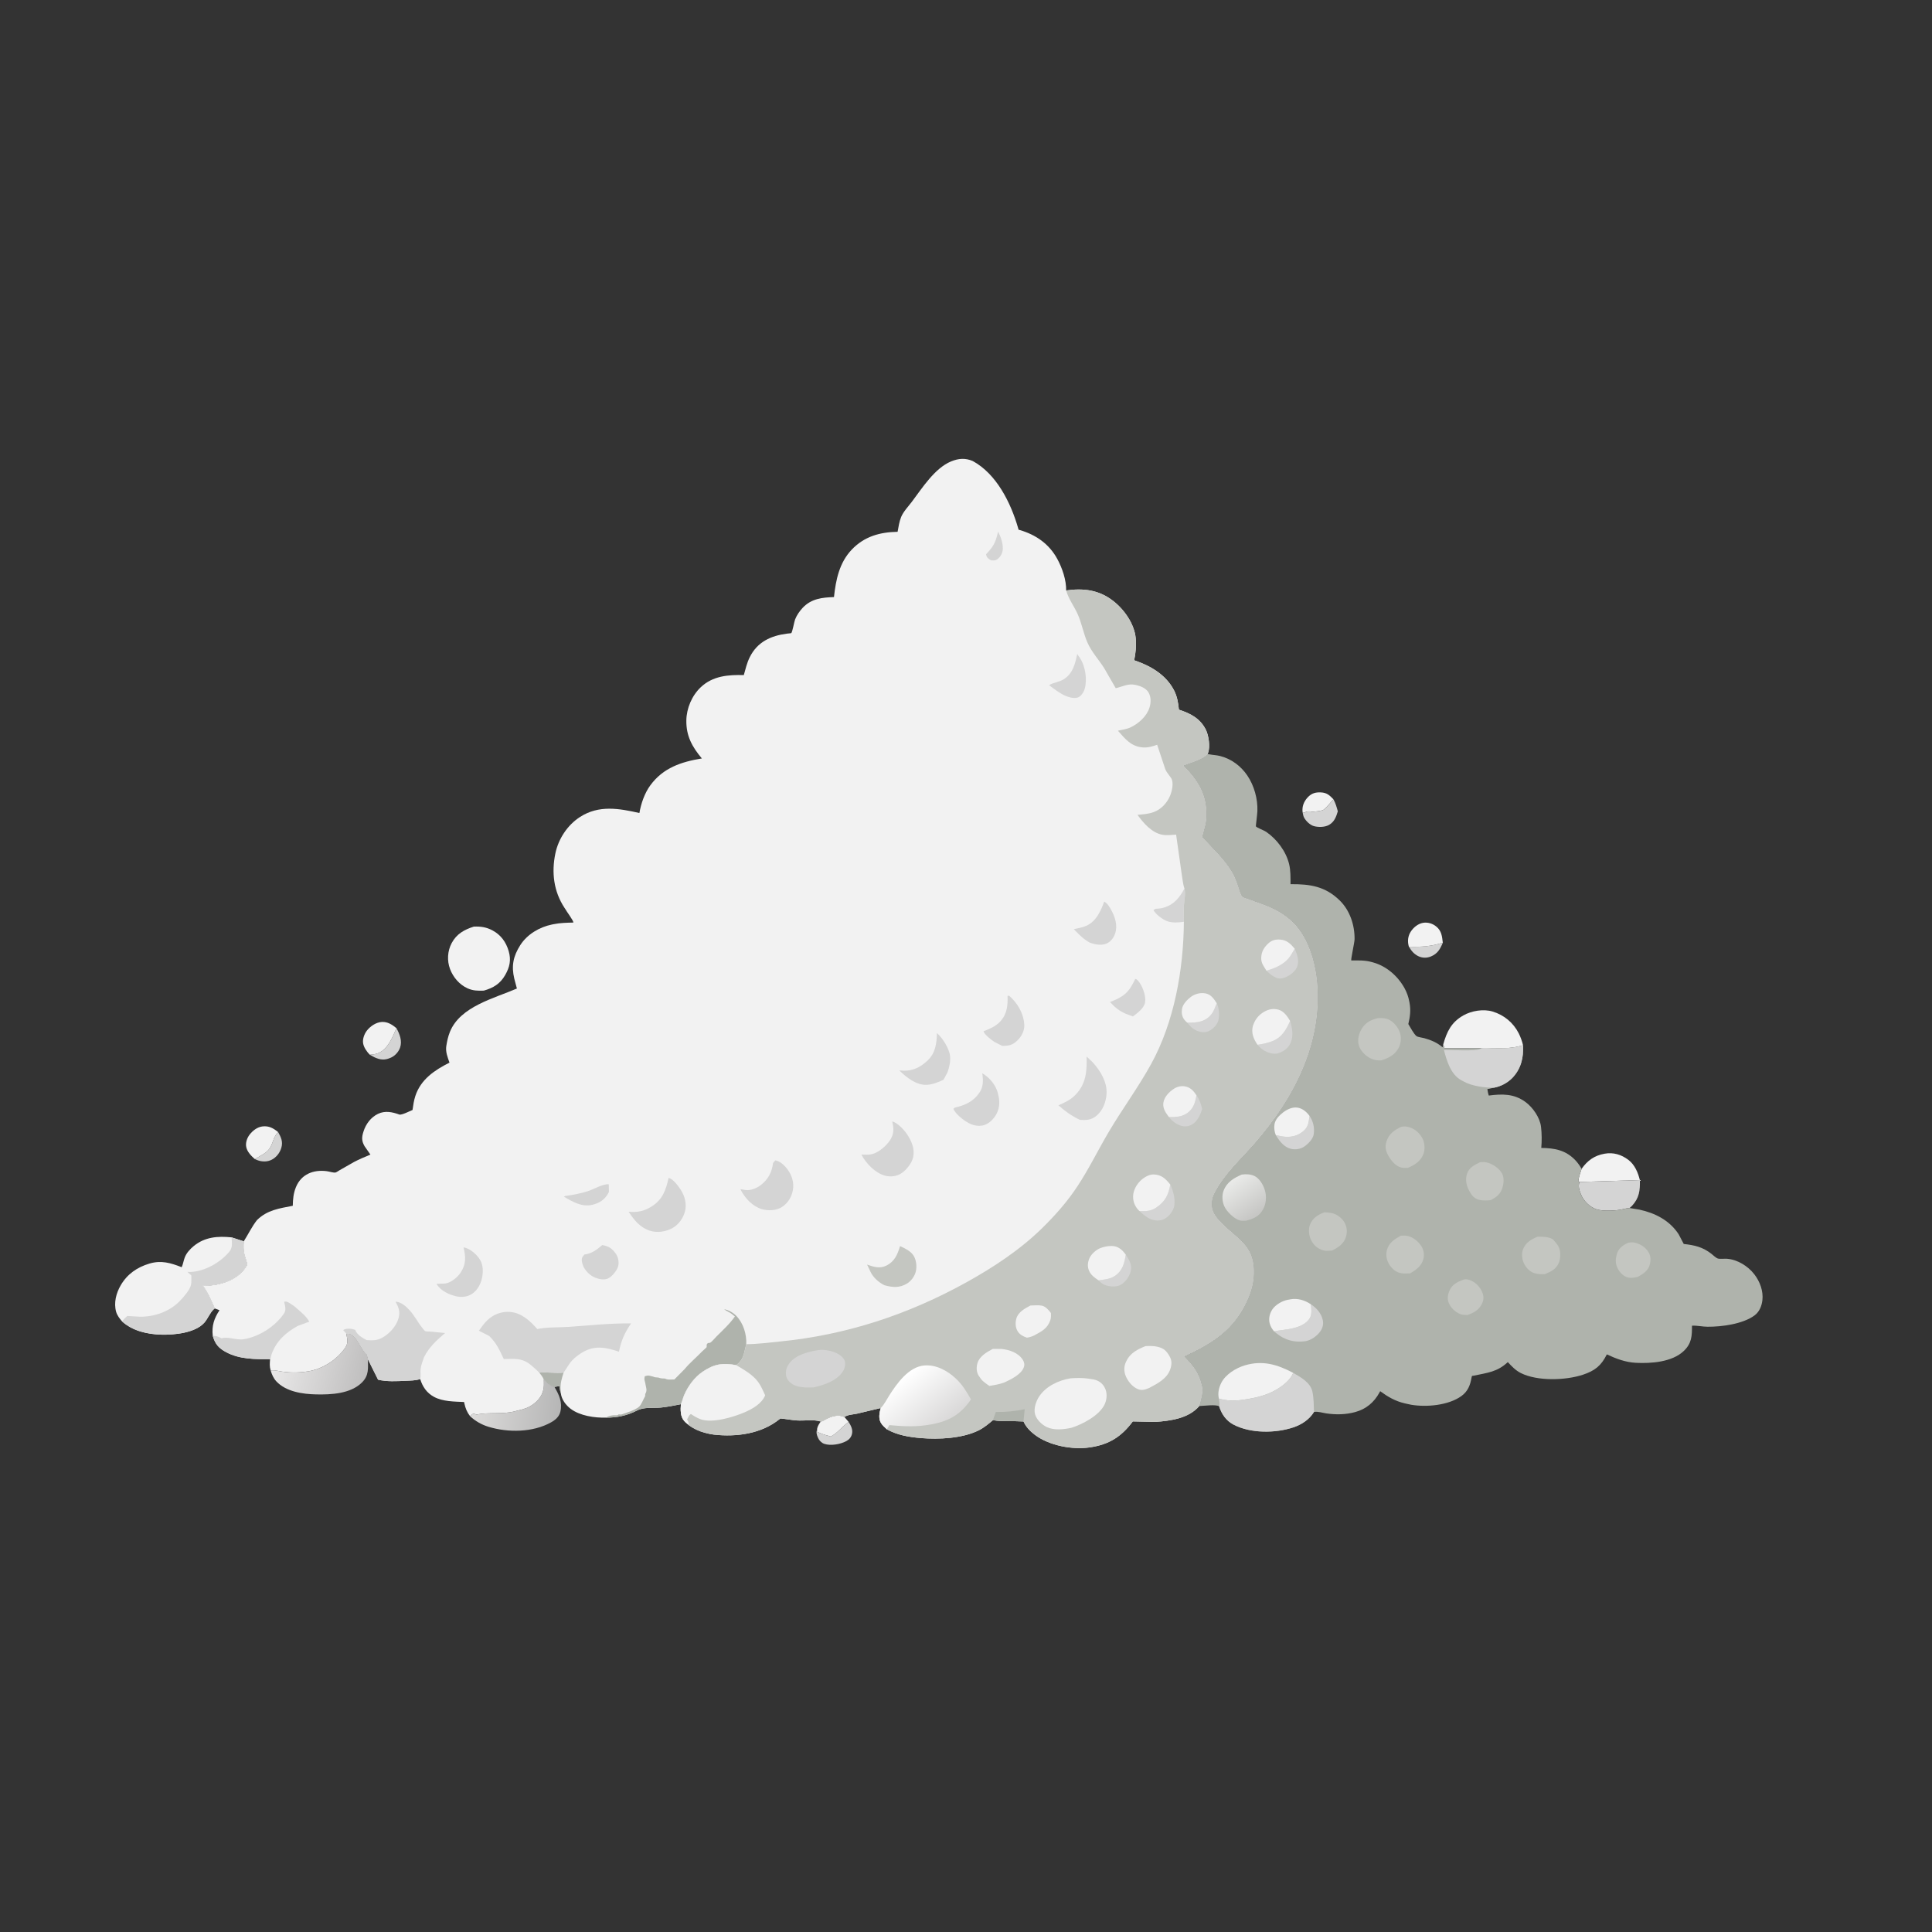 <?xml version="1.0" encoding="utf-8" ?>
<svg xmlns="http://www.w3.org/2000/svg" xmlns:xlink="http://www.w3.org/1999/xlink" width="371" height="371">
	<rect width="100%" height="100%" fill="#333333" stroke="none"/>
	<path fill="#D4D4D4" transform="scale(0.362 0.362)" d="M747.381 502.181C753.882 502.404 759.15 502.02 765.357 500.083C763.957 503.462 762.61 505.885 759.075 507.365C756.862 508.292 754.452 508.252 752.295 507.183C750.015 506.053 748.638 504.327 747.381 502.181Z"/>
	<path fill="#D4D4D4" transform="scale(0.362 0.362)" d="M147.514 600.501C149.105 603.251 150.175 605.615 149.25 608.831C148.483 611.498 146.634 613.91 144.156 615.183C141.848 616.369 139.205 616.359 136.778 615.52L135.141 614.838C137.745 613.33 141.478 611.652 143.115 609.066C144.974 606.131 144.942 603.199 147.514 600.501Z"/>
	<path fill="#D4D4D4" transform="scale(0.362 0.362)" d="M210.33 545.417C211.99 548.555 213.485 552.139 212.223 555.739C211.453 557.938 209.616 560.006 207.5 560.983C204.153 562.528 201.889 562.333 198.535 560.813L196.136 559.486C197.614 559.36 199.184 559.253 200.566 558.678C205.901 556.456 208.115 550.3 210.33 545.417Z"/>
	<path fill="#D4D4D4" transform="scale(0.362 0.362)" d="M450.164 754.275C451.378 756.195 452.514 758.346 451.944 760.694C451.517 762.449 450.468 763.636 448.91 764.482C445.855 766.14 440.623 767.075 437.25 765.909C435.797 765.408 434.558 764.15 433.95 762.75C433.121 760.844 432.924 759.977 433.44 757.993L433.749 759.664L434.883 760.129C436.782 760.947 438.716 761.462 440.704 762.019C444.444 760.082 446.327 757.086 449.621 754.665L450.164 754.275Z"/>
	<path fill="#F2F2F2" transform="scale(0.362 0.362)" d="M435.37 754.084C435.747 753.997 436.094 753.935 436.448 753.75C437.893 752.995 439.09 752.24 440.667 751.692C443.038 750.867 445.633 750.582 447.951 751.671L450.164 754.275L449.621 754.665C446.327 757.086 444.444 760.082 440.704 762.019C438.716 761.462 436.782 760.947 434.883 760.129L433.749 759.664L433.44 757.993C433.707 756.417 434.496 755.374 435.37 754.084Z"/>
	<path fill="#F2F2F2" transform="scale(0.362 0.362)" d="M691.03 431.055C690.933 430.357 690.904 430.303 690.91 429.503C690.931 426.856 692.166 424.468 694.018 422.644C695.951 420.74 697.953 420.228 700.609 420.336C703.786 420.465 705.214 421.786 707.348 424.004C705.824 425.616 703.865 428.292 702.112 429.544C701.198 430.197 697.421 430.566 696.25 430.564C695.44 430.563 695.707 430.52 694.997 430.43C693.62 430.257 692.803 430.656 691.572 431.195L691.03 431.055Z"/>
	<path fill="#D4D4D4" transform="scale(0.362 0.362)" d="M707.348 424.004C708.478 426.082 709.063 428.114 709.667 430.377C708.794 433.298 707.842 435.939 705.069 437.55C702.854 438.838 699.456 438.891 697.004 438.235C694.986 437.695 692.796 435.573 691.808 433.765C691.348 432.923 691.205 431.986 691.03 431.055L691.572 431.195C692.803 430.656 693.62 430.257 694.997 430.43C695.707 430.52 695.44 430.563 696.25 430.564C697.421 430.566 701.198 430.197 702.112 429.544C703.865 428.292 705.824 425.616 707.348 424.004Z"/>
	<path fill="#F2F2F2" transform="scale(0.362 0.362)" d="M747.381 502.181L747.236 501.736C746.576 499.15 746.891 496.504 748.333 494.245C749.764 492.002 752.199 489.989 754.875 489.535C757.426 489.102 760.007 489.909 761.974 491.56C764.747 493.888 764.971 496.742 765.357 500.083C759.15 502.02 753.882 502.404 747.381 502.181Z"/>
	<path fill="#F2F2F2" transform="scale(0.362 0.362)" d="M135.141 614.838C133.254 613.148 131.162 611.055 130.623 608.477C130.157 606.25 131.022 603.707 132.374 601.937C134.027 599.773 136.497 597.84 139.271 597.526C142.676 597.141 144.933 598.459 147.514 600.501C144.942 603.199 144.974 606.131 143.115 609.066C141.478 611.652 137.745 613.33 135.141 614.838Z"/>
	<path fill="#F2F2F2" transform="scale(0.362 0.362)" d="M196.136 559.486C194.608 557.899 193.029 555.706 192.633 553.496C192.233 551.259 193.226 548.514 194.584 546.75C196.388 544.408 199.467 542.297 202.5 542.119C205.618 541.935 208.033 543.536 210.33 545.417C208.115 550.3 205.901 556.456 200.566 558.678C199.184 559.253 197.614 559.36 196.136 559.486Z"/>
	<path fill="#F2F2F2" transform="scale(0.362 0.362)" d="M838.993 620.012C842.14 615.585 845.771 612.952 851.25 611.988C855.854 611.178 860.066 612.464 863.761 615.241C867.187 617.816 868.893 621.959 869.893 625.988L837.899 626.998L837.254 626.627C837.44 624.341 838.289 622.182 838.993 620.012Z"/>
	<path fill="#D4D4D4" transform="scale(0.362 0.362)" d="M869.893 625.988C870.048 631.48 869.615 635.471 865.693 639.695L864.444 640.814C863.161 640.891 861.993 641.161 860.75 641.467C857.374 642.298 850.039 642.61 846.75 641.46C843.207 640.222 840.005 637.019 838.622 633.55C837.761 631.392 837.008 629.129 837.899 626.998L869.893 625.988Z"/>
	<defs>
		<linearGradient id="gradient_0" gradientUnits="userSpaceOnUse" x1="296.098" y1="747.738" x2="252.707" y2="742.141">
			<stop offset="0" stop-color="#B7B7B7"/>
			<stop offset="1" stop-color="#DBDAD9"/>
		</linearGradient>
	</defs>
	<path fill="url(#gradient_0)" transform="scale(0.362 0.362)" d="M288.468 731.817C289.94 733.066 292.212 735.421 294.103 735.703C296.583 739.829 298.444 743.945 297.25 748.894C296.614 751.528 294.612 753.226 292.343 754.499C282.699 759.91 269.523 760.046 259.084 756.849C255.442 755.733 252.196 753.873 249.394 751.292L250.465 750.251C251.43 749.608 251.784 750.07 252.75 750.413C259.442 748.945 266.531 750.444 273.356 748.579L277.297 747.58L278 747.33L279.5 746.82C283.098 745.299 286.637 742.215 287.887 738.423L288.073 737.75C288.677 735.762 288.519 733.874 288.468 731.817Z"/>
	<path fill="#F2F2F2" transform="scale(0.362 0.362)" d="M765.568 554.055C767.505 547.282 769.838 542.295 776.25 538.645C780.619 536.157 786.91 535.127 791.755 536.581C797.84 538.406 802.794 542.503 805.661 548.198C806.641 550.145 807.421 552.368 807.935 554.482L805.492 555.105C800.63 556.304 796.002 555.998 791.047 555.987C789.482 555.983 787.088 555.67 785.647 556.081L766.25 556.028L765.568 554.055Z"/>
	<defs>
		<linearGradient id="gradient_1" gradientUnits="userSpaceOnUse" x1="193.83" y1="728.19" x2="147.159" y2="716.699">
			<stop offset="0" stop-color="#C0BFBF"/>
			<stop offset="1" stop-color="#E9E8E8"/>
		</linearGradient>
	</defs>
	<path fill="url(#gradient_1)" transform="scale(0.362 0.362)" d="M183.678 707.453C185.994 707.466 186.501 707.789 188.25 709.492C189.874 711.072 192.982 717.721 194.499 718.353C194.667 718.93 195.33 720.524 195.144 721.018C195.251 725.818 195.765 729.616 192.011 733.357C185.995 739.352 175.745 739.852 167.75 739.684C160.558 739.534 151.715 738.271 146.579 732.75C145.079 731.138 144.176 729.058 143.569 726.965C145.019 726.831 146.245 726.964 147.662 727.25C152.742 728.276 158.123 728.276 163.25 727.489C171.002 726.299 178.837 721.345 183.231 714.772C184.857 712.339 184.199 710.116 183.678 707.453Z"/>
	<path fill="#F2F2F2" transform="scale(0.362 0.362)" d="M251.316 491.538C254.931 491.384 257.89 491.787 261.147 493.493C265.634 495.844 268.434 499.703 269.837 504.524C271.226 509.295 270.395 513.012 267.945 517.284C265.286 521.919 261.67 524.059 256.633 525.5C253.503 525.604 250.932 525.586 248 524.266C243.723 522.341 240.372 518.4 238.733 514.04C237.066 509.607 237.358 504.453 239.612 500.25C242.226 495.376 246.258 493.168 251.316 491.538Z"/>
	<path fill="#F2F2F2" transform="scale(0.362 0.362)" d="M64.74 700.953C63.477 699.5 62.135 697.761 61.608 695.89C60.266 691.123 61.607 685.947 64.066 681.75C67.548 675.806 72.758 672.236 79.25 670.293C85.501 668.422 90.525 669.918 96.376 672.212C97.14 670.554 97.364 668.705 98.022 667C98.932 664.641 100.813 662.597 102.75 661.002C108.63 656.161 115.553 655.617 122.831 656.377L129.301 658.487C129.093 660.924 129.057 663.132 129.646 665.529C130.084 667.312 130.988 669.155 131.073 670.983C128.758 675.519 123.967 678.718 119.191 680.291C115.276 681.581 111.716 682.088 107.619 682.076C110.225 685.599 112.125 690.063 113.907 694.075L113.419 694.485C111.425 696.238 110.235 699.545 108.395 701.629C103.563 707.103 92.468 708.169 85.641 707.989C78.213 707.795 70.356 706.048 64.74 700.953Z"/>
	<path fill="#D4D4D4" transform="scale(0.362 0.362)" d="M122.831 656.377L129.301 658.487C129.093 660.924 129.057 663.132 129.646 665.529C130.084 667.312 130.988 669.155 131.073 670.983C128.758 675.519 123.967 678.718 119.191 680.291C115.276 681.581 111.716 682.088 107.619 682.076C110.225 685.599 112.125 690.063 113.907 694.075L113.419 694.485C111.425 696.238 110.235 699.545 108.395 701.629C103.563 707.103 92.468 708.169 85.641 707.989C78.213 707.795 70.356 706.048 64.74 700.953C65.607 699.869 66.463 698.998 67.5 698.075L74.144 698.473C81.726 698.586 89.799 695.82 95.249 690.285C97.168 688.335 100.579 684.429 101.263 681.822C101.676 680.249 101.485 678.159 101.483 676.531C100.725 675.933 100.049 675.355 99.396 674.644C100.022 674.729 100.619 674.764 101.251 674.729C108.72 674.323 116.37 669.968 121.279 664.436C123.566 661.858 123.04 659.637 122.831 656.377Z"/>
	<path fill="#AFB3AC" transform="scale(0.362 0.362)" d="M640.568 399.945L641.446 400.13C643.34 400.521 645.253 400.549 647.141 401.015C653.106 402.487 658.251 406.324 661.668 411.387C665.304 416.773 667.254 423.825 667.001 430.306C666.928 432.172 666.111 438.259 666.199 438.359C666.938 439.206 670.488 440.448 671.636 441.238C677.345 445.17 682.176 451.566 683.824 458.333C684.668 461.798 684.576 465.489 684.575 469.03C694.897 468.927 703.075 470.144 710.769 477.75C716.112 483.031 718.647 490.802 718.555 498.217C718.532 500.028 716.501 508.902 716.817 509.498C720.504 509.47 724.005 509.304 727.579 510.316L728.363 510.526C735.47 512.497 741.463 517.728 745.01 524.123C746.281 526.414 747.089 528.689 747.573 531.25L747.719 531.984C748.447 535.856 747.995 539.429 747.075 543.212C748.137 544.917 749.946 548.515 751.446 549.651C752.068 550.122 754.645 550.468 755.505 550.706C759.092 551.699 762.414 553.094 765.25 555.548C765.3 555.34 765.616 554.239 765.568 554.055L766.25 556.028L785.647 556.081C787.088 555.67 789.482 555.983 791.047 555.987C796.002 555.998 800.63 556.304 805.492 555.105L807.935 554.482C808.274 560.947 806.903 566.937 802.274 571.774C799.799 574.361 796.106 576.355 792.567 576.971L788.997 577.75C789.191 578.91 789.364 580.035 789.75 581.151C796.811 580.238 803.087 580.089 809.192 584.552C813.099 587.409 816.897 592.838 817.464 597.75C817.883 601.375 817.918 605.302 817.595 608.941C824.709 609.017 830.621 610.099 835.752 615.554C837.032 616.914 838.041 618.414 838.993 620.012C838.289 622.182 837.44 624.341 837.254 626.627L837.899 626.998C837.008 629.129 837.761 631.392 838.622 633.55C840.005 637.019 843.207 640.222 846.75 641.46C850.039 642.61 857.374 642.298 860.75 641.467C861.993 641.161 863.161 640.891 864.444 640.814L869.623 641.659C878.021 643.475 885.625 647.348 890.448 654.697L893.175 659.886C898.947 660.521 903.215 661.485 907.91 665.154C908.785 665.837 910.167 667.23 911.166 667.578C912.242 667.954 914.778 667.639 916.027 667.726C921.582 668.111 927.208 671.573 930.599 675.96C933.581 679.818 935.459 684.833 934.888 689.75C934.529 692.839 933.267 695.903 930.71 697.795C924.545 702.356 913.269 703.853 905.721 703.792C902.997 703.77 900.24 703.068 897.539 703.245C897.565 708.674 897.41 712.603 893.22 716.62C887.015 722.569 875.803 723.352 867.722 722.923C862.271 722.634 857.263 720.754 852.38 718.454C849.392 724.481 845.999 727.164 839.621 729.269C830.539 732.266 815.519 732.793 806.691 728.333C803.975 726.96 801.877 724.755 799.847 722.54C794.326 727.765 789.101 728.183 781.931 729.723C780.915 729.942 780.812 729.561 780.623 730.685C779.946 734.706 778.68 738.045 775.27 740.528C768.388 745.538 756.675 746.55 748.568 745.171L746 744.618L745.158 744.428C740.132 743.263 736.24 740.979 732.135 737.982L731.735 738.721C728.902 743.904 724.695 747.474 718.892 749.053C713.822 750.433 708.658 750.52 703.488 749.75C701.503 749.454 699.003 748.614 697.031 749C694.581 753.021 690.488 755.698 686.085 757.175C676.603 760.355 663.356 760.461 654.303 755.695C650.395 753.638 647.99 750.103 646.711 745.979C644.88 744.91 638.57 745.784 636.177 745.855C636.991 742.851 638.418 738.532 637.686 735.471L637.495 734.75C635.887 727.973 632.953 724.485 628.162 719.532C642.881 712.724 654.332 705.647 661.399 690.403C663.992 684.809 665.362 679.64 665.152 673.438C664.725 660.798 656.813 657.297 648.746 649.451C646.581 647.346 644.157 644.744 643.25 641.792C642.427 639.112 642.802 635.789 644.057 633.313L644.487 632.5C649.651 622.61 658.236 614.909 665.51 606.59C686.114 583.029 701.288 554.21 698.794 522.109C697.871 510.242 693.74 495.848 684.381 487.923L683.669 487.329C679.821 484.077 675.609 481.974 670.949 480.121L661.872 476.828C661.214 476.574 659.546 476.134 659.075 475.687C658.136 474.795 657.391 471.969 656.994 470.77C656.059 467.948 655.111 465.177 653.57 462.609C649.311 455.511 643.262 450.048 637.728 444.01L639.178 438.572C639.766 436.453 639.972 434.562 640.001 432.371C640.151 421.004 635.363 413.894 627.803 406.08C631.173 404.816 638.555 402.755 640.568 399.945Z"/>
	<path fill="#D4D4D4" transform="scale(0.362 0.362)" d="M694.67 591.962C696.66 594.826 697.417 598.299 696.874 601.75C696.476 604.279 693.904 606.792 691.871 608.211C689.905 609.584 687.065 609.975 684.75 609.407C681.287 608.556 678.962 605.618 677.181 602.783L676.789 602.173L680.387 602.867C684.253 603.407 687.821 602.847 690.962 600.398C694.06 597.981 694.16 595.601 694.67 591.962Z"/>
	<path fill="#D4D4D4" transform="scale(0.362 0.362)" d="M695.379 691.883C698.39 693.845 700.87 696.614 701.689 700.217C702.163 702.306 701.654 704.45 700.42 706.194C698.656 708.688 695.458 711.024 692.373 711.469C686.668 712.292 681.531 710.872 677.08 707.25L675.837 706.223C681.766 705.074 689.952 705.2 694.162 700.164C696.199 697.729 695.627 694.782 695.379 691.883Z"/>
	<path fill="#F2F2F2" transform="scale(0.362 0.362)" d="M676.789 602.173C676.064 600.419 675.783 598.463 676.05 596.57C676.434 593.852 678.543 591.743 680.619 590.129C682.789 588.443 685.703 587.075 688.5 587.597C691.088 588.079 693.18 589.906 694.67 591.962C694.16 595.601 694.06 597.981 690.962 600.398C687.821 602.847 684.253 603.407 680.387 602.867L676.789 602.173Z"/>
	<path fill="#C4C6C1" transform="scale(0.362 0.362)" d="M863.715 659.25C864.874 659.018 865.927 658.91 867.099 659.173C870.222 659.872 872.955 661.638 874.581 664.42C875.746 666.414 875.716 668.676 875.138 670.859C874.275 674.117 871.556 675.787 868.782 677.344C867.231 677.668 865.647 678.029 864.061 677.769C861.984 677.429 860.164 675.919 858.954 674.25C857.467 672.2 856.794 669.592 857.275 667.091L857.401 666.5C857.56 665.732 857.707 664.974 858.023 664.25C859.062 661.876 861.391 660.184 863.715 659.25Z"/>
	<path fill="#C4C6C1" transform="scale(0.362 0.362)" d="M776.446 678.75C777.806 678.419 779.061 678.751 780.323 679.296C783.133 680.51 785.384 683.038 786.436 685.895C787.144 687.819 787.069 689.603 786.192 691.463C784.563 694.919 781.841 696.354 778.42 697.589C777.165 697.53 775.774 697.523 774.592 697.06C771.88 695.998 769.501 693.688 768.454 690.971C767.635 688.843 768.016 686.648 768.908 684.612C770.397 681.214 773.185 679.994 776.446 678.75Z"/>
	<path fill="#F2F2F2" transform="scale(0.362 0.362)" d="M675.837 706.223C674.702 704.868 673.9 703.544 673.476 701.805C672.862 699.284 673.609 696.433 675.099 694.378C676.829 691.994 680.257 690.024 683.135 689.5L683.75 689.397L684.384 689.268C688.339 688.519 692.115 689.695 695.379 691.883C695.627 694.782 696.199 697.729 694.162 700.164C689.952 705.2 681.766 705.074 675.837 706.223Z"/>
	<path fill="#C4C6C1" transform="scale(0.362 0.362)" d="M743.108 655.482C744.17 655.442 745.277 655.386 746.33 655.551C749.296 656.015 752.23 658.427 753.855 660.856C755.208 662.878 755.667 665.418 755.09 667.776C754.177 671.499 751.154 673.685 748.025 675.477C746.569 675.517 744.996 675.629 743.551 675.43C740.713 675.038 738.645 673.307 737.097 670.977C735.618 668.751 735.026 665.904 735.671 663.281C736.655 659.279 739.745 657.348 743.108 655.482Z"/>
	<path fill="#C4C6C1" transform="scale(0.362 0.362)" d="M785.207 616.488C786.245 616.431 787.326 616.374 788.352 616.572C791.449 617.168 795.095 619.592 796.683 622.319C797.997 624.575 797.71 627.791 796.947 630.182C795.87 633.554 793.732 635.158 790.634 636.664C788.648 636.847 786.714 636.927 784.75 636.488C782.281 635.937 780.873 634.358 779.664 632.23C777.952 629.216 777.093 626.017 778.233 622.58C779.322 619.297 782.316 617.873 785.207 616.488Z"/>
	<path fill="#C4C6C1" transform="scale(0.362 0.362)" d="M815.615 656.02C817.995 656.011 822.04 656.009 823.926 657.612L824.48 658.25C825.426 659.33 826.424 660.475 826.998 661.808C827.93 663.974 827.823 667.781 826.896 669.921C825.451 673.26 822.738 674.591 819.524 675.862C817.662 675.986 815.808 675.915 814 675.391C811.535 674.676 809.405 672.376 808.368 670.112C807.35 667.89 807.031 664.932 807.957 662.625C809.393 659.045 812.243 657.458 815.615 656.02Z"/>
	<path fill="#C4C6C1" transform="scale(0.362 0.362)" d="M702.546 643.073C703.877 643.084 705.243 643.27 706.547 643.532C709.087 644.044 711.751 646.035 713.08 648.259C714.551 650.719 714.806 653.553 713.935 656.263C712.773 659.877 709.831 661.799 706.593 663.375C705.216 663.46 703.523 663.71 702.182 663.334C698.892 662.413 696.898 660.676 695.388 657.604C694.316 655.423 693.974 651.911 694.912 649.625C696.382 646.047 699.081 644.411 702.546 643.073Z"/>
	<path fill="#C4C6C1" transform="scale(0.362 0.362)" d="M743.256 597.75C744.932 597.431 746.113 597.479 747.75 598.003C750.909 599.014 753.396 601.424 754.809 604.373C755.794 606.429 755.956 609.992 755.114 612.109C753.535 616.079 750.557 617.9 746.841 619.505C745.696 619.557 744.51 619.603 743.385 619.346C740.358 618.652 737.926 615.642 736.475 613.058C735.017 610.461 734.59 608.372 735.491 605.5C736.756 601.463 739.623 599.513 743.256 597.75Z"/>
	<path fill="#C4C6C1" transform="scale(0.362 0.362)" d="M730.882 540.079C733.159 539.985 735.198 540.011 737.25 541.134C739.722 542.486 742.001 545.514 742.737 548.227C743.478 550.958 743.093 553.942 741.653 556.37C739.636 559.768 736.29 561.44 732.626 562.49C730.802 562.571 729.038 562.348 727.356 561.585C724.595 560.331 721.733 557.586 720.841 554.627C719.934 551.62 720.821 548.174 722.459 545.565C724.561 542.219 727.221 541.028 730.882 540.079Z"/>
	<defs>
		<linearGradient id="gradient_2" gradientUnits="userSpaceOnUse" x1="666.477" y1="644.017" x2="653.848" y2="626.253">
			<stop offset="0" stop-color="#C7C7C5"/>
			<stop offset="1" stop-color="#E9EAE8"/>
		</linearGradient>
	</defs>
	<path fill="url(#gradient_2)" transform="scale(0.362 0.362)" d="M658.709 623.074C660.978 622.791 663.294 622.816 665.41 623.81C668.079 625.064 670.04 628.422 670.901 631.136C671.959 634.476 671.739 638.412 670.019 641.5C667.931 645.248 665.063 646.473 661.11 647.524L660.75 647.534C659.785 647.566 658.693 647.644 657.75 647.407C654.648 646.628 650.559 642.576 649.352 639.658C648.318 637.159 648.133 634.036 649.122 631.5C650.871 627.013 654.55 624.891 658.709 623.074Z"/>
	<path fill="#F2F2F2" transform="scale(0.362 0.362)" d="M646.6 741.931C645.849 739.208 646.584 736.083 647.823 733.608C650.121 729.018 655.656 725.672 660.374 724.268C669.816 721.459 677.611 723.831 686.001 728.259C684.029 733.184 677.958 737.105 673.175 739.102C668.43 741.083 663.367 742.026 658.295 742.675C654.206 743.199 650.578 743.011 646.6 741.931Z"/>
	<path fill="#D4D4D4" transform="scale(0.362 0.362)" d="M807.935 554.482C808.274 560.947 806.903 566.937 802.274 571.774C799.799 574.361 796.106 576.355 792.567 576.971C787.667 577.08 780.764 576.123 776.445 573.711L776 573.459L775.182 573.042C769.528 569.948 767.443 562.665 765.935 556.946C769.435 556.93 782.75 557.739 785.145 556.455L785.647 556.081C787.088 555.67 789.482 555.983 791.047 555.987C796.002 555.998 800.63 556.304 805.492 555.105L807.935 554.482Z"/>
	<path fill="#D4D4D4" transform="scale(0.362 0.362)" d="M686.001 728.259C689.854 730.467 695.02 733.313 696.133 737.995C696.943 741.403 696.897 745.481 697.031 749C694.581 753.021 690.488 755.698 686.085 757.175C676.603 760.355 663.356 760.461 654.303 755.695C650.395 753.638 647.99 750.103 646.711 745.979C647.148 744.94 646.704 743.078 646.6 741.931C650.578 743.011 654.206 743.199 658.295 742.675C663.367 742.026 668.43 741.083 673.175 739.102C677.958 737.105 684.029 733.184 686.001 728.259Z"/>
	<path fill="#F2F2F2" transform="scale(0.362 0.362)" d="M299.783 482.081L299.428 481.552C293.69 472.799 292.507 462.824 294.599 452.744C296.219 444.942 301.033 437.63 307.756 433.324C317.705 426.949 328.345 428.83 339.18 431.278C340.032 426.263 341.945 420.722 344.983 416.579C351.807 407.273 361.405 404.127 372.312 402.329C367.167 396.2 363.952 390.397 364.083 382.153C364.185 375.684 367.046 368.97 371.762 364.521C378.107 358.535 386.286 357.879 394.563 358.116C395.463 354.917 396.215 351.638 397.704 348.648C401.767 340.486 408.865 337.227 417.546 336.11C417.863 336.069 419.656 335.935 419.751 335.836C420.363 335.197 421.317 329.735 421.774 328.573C422.64 326.373 424.139 324.186 425.753 322.463C430.356 317.552 436.087 316.943 442.397 316.726C443.383 307.559 445.244 298.446 451.846 291.527C458.5 284.555 466.753 282.263 476.148 282.102C476.62 279.498 477.024 276.704 478.025 274.25C479.193 271.385 481.813 268.689 483.669 266.227C489.129 258.984 495.828 248.357 504.481 244.782C508.418 243.155 512.065 242.851 516.028 244.571C528.63 251.43 536.17 266.686 540.029 279.953L540.316 280.984L540.98 281.174C549.544 283.683 556.576 288.568 560.884 296.545C563.497 301.384 565.648 307.636 565.563 313.206C574.681 311.929 582.834 312.875 590.354 318.655C596.311 323.232 601.755 330.894 602.462 338.564C602.821 342.459 602.45 346.436 601.638 350.247C610.275 353.149 618.589 357.917 622.877 366.383C624.444 369.477 625.057 373.02 625.357 376.453C631.417 378.427 636.581 381.021 639.622 387.012C641.138 390 642.08 396.132 640.843 399.335L640.568 399.945C638.555 402.755 631.173 404.816 627.803 406.08C635.363 413.894 640.151 421.004 640.001 432.371C639.972 434.562 639.766 436.453 639.178 438.572L637.728 444.01C643.262 450.048 649.311 455.511 653.57 462.609C655.111 465.177 656.059 467.948 656.994 470.77C657.391 471.969 658.136 474.795 659.075 475.687C659.546 476.134 661.214 476.574 661.872 476.828L670.949 480.121C675.609 481.974 679.821 484.077 683.669 487.329L684.381 487.923C693.74 495.848 697.871 510.242 698.794 522.109C701.288 554.21 686.114 583.029 665.51 606.59C658.236 614.909 649.651 622.61 644.487 632.5L644.057 633.313C642.802 635.789 642.427 639.112 643.25 641.792C644.157 644.744 646.581 647.346 648.746 649.451C656.813 657.297 664.725 660.798 665.152 673.438C665.362 679.64 663.992 684.809 661.399 690.403C654.332 705.647 642.881 712.724 628.162 719.532C632.953 724.485 635.887 727.973 637.495 734.75L637.686 735.471C638.418 738.532 636.991 742.851 636.177 745.855C630.535 752.446 621.026 753.683 612.875 754.287L600.912 754.019C594.788 762.222 588.231 766.33 578.016 767.798C568.725 769.133 556.522 766.842 548.945 761.109C546.474 759.239 544.171 756.88 542.937 754.017C537.463 753.725 532.167 754.153 526.692 753.368C524.394 755.31 521.968 757.344 519.267 758.701C510.597 763.056 497.99 763.655 488.455 762.847C482.218 762.319 475.991 761.297 470.478 758.208C469.395 757.199 468.079 756.097 467.329 754.81C465.879 752.32 466.533 749.523 467.186 746.911L454.683 749.893C452.563 750.346 449.714 750.399 447.951 751.671C445.633 750.582 443.038 750.867 440.667 751.692C439.09 752.24 437.893 752.995 436.448 753.75C436.094 753.935 435.747 753.997 435.37 754.084C431.799 752.852 426.557 753.766 422.703 753.506C419.764 753.308 416.887 752.693 413.959 752.439L413.48 752.83C403.888 760.575 390.738 762.358 378.777 761.026C377.289 760.86 375.904 760.566 374.459 760.174L373.679 759.97C370.636 759.149 368.062 757.905 365.487 756.098L365.408 755.921C364.543 755.306 363.63 754.551 362.935 753.75C360.833 751.33 360.987 747.854 361.19 744.886C357.69 745.594 354.177 746.299 350.62 746.656C346.313 747.088 341.766 746.234 337.859 748.25C332.637 750.945 327.207 752.076 321.372 751.992C315.378 752.19 307.604 751.008 302.726 747.336C300.145 745.394 297.94 742.43 297.509 739.17C297.228 738.205 297.014 737.283 296.881 736.288L296.75 735.272L294.103 735.703C292.212 735.421 289.94 733.066 288.468 731.817C288.519 733.874 288.677 735.762 288.073 737.75L287.887 738.423C286.637 742.215 283.098 745.299 279.5 746.82L278 747.33L277.297 747.58L273.356 748.579C266.531 750.444 259.442 748.945 252.75 750.413C251.784 750.07 251.43 749.608 250.465 750.251L249.394 751.292C247.728 749.128 246.904 747.064 246.326 744.439L246.175 743.716C241.035 743.481 234.87 743.504 230.25 741C226.364 738.894 224.196 735.687 222.894 731.552C220.5 732.35 217.708 732.351 215.196 732.468C210.403 732.691 205.254 733.003 200.554 731.883L195.144 721.018C195.33 720.524 194.667 718.93 194.499 718.353C192.982 717.721 189.874 711.072 188.25 709.492C186.501 707.789 185.994 707.466 183.678 707.453C184.199 710.116 184.857 712.339 183.231 714.772C178.837 721.345 171.002 726.299 163.25 727.489C158.123 728.276 152.742 728.276 147.662 727.25C146.245 726.964 145.019 726.831 143.569 726.965C142.931 724.863 143.087 723.146 143.265 720.993C135.426 721.04 127.094 721.095 120.001 717.301C115.98 715.15 114.117 713.001 112.857 708.595C112.266 703.345 113.561 699.374 116.439 695.031L113.907 694.075C112.125 690.063 110.225 685.599 107.619 682.076C111.716 682.088 115.276 681.581 119.191 680.291C123.967 678.718 128.758 675.519 131.073 670.983C130.988 669.155 130.084 667.312 129.646 665.529C129.057 663.132 129.093 660.924 129.301 658.487C131.682 654.754 133.6 650.664 136.346 647.187C141.842 641.813 148.156 641.035 155.314 639.623C155.38 636.122 155.64 633.048 156.983 629.75C159.811 622.806 166.334 620.363 173.332 621.271C174.581 621.433 176.807 622.154 177.917 621.996C178.411 621.926 179.634 621.047 180.104 620.786L187.725 616.439C190.563 614.926 193.522 613.703 196.492 612.476L193.385 608.013C191.736 605.131 191.867 603.207 192.835 600.183C194.1 596.227 196.708 592.709 200.5 590.872C204.24 589.061 208.087 589.864 211.81 591.22C213.014 591.659 217.419 589.373 218.833 588.806C219.182 586.282 219.533 583.798 220.332 581.368C223.232 572.543 230.552 567.669 238.436 563.689C237.422 560.74 236.24 557.924 236.767 554.761C237.201 552.152 237.668 549.852 238.661 547.388C244.116 533.846 262.15 529.614 274.201 524.375L273.439 521.527L272.807 519.12C271.216 512.424 272.233 507.245 275.973 501.391C279.671 495.603 286.122 491.804 292.753 490.437L293.692 490.25C297.189 489.536 300.621 489.477 304.178 489.386C304.184 488.286 300.507 483.458 299.783 482.081Z"/>
	<path fill="#AFB3AC" transform="scale(0.362 0.362)" d="M286.072 728.117C290.391 727.738 294.687 728.557 298.987 728.115C297.985 731.152 297.181 733.827 297.4 737.042L297.509 739.17C297.228 738.205 297.014 737.283 296.881 736.288L296.75 735.272L294.103 735.703C292.212 735.421 289.94 733.066 288.468 731.817C287.868 730.376 287.032 729.323 286.072 728.117Z"/>
	<path fill="#D4D4D4" transform="scale(0.362 0.362)" d="M529.436 281.982C530.821 284.564 532.04 288.027 531.956 290.994C531.898 293.034 531.088 294.902 529.547 296.25C528.132 297.487 527.507 297.331 525.755 297.25L524.918 296.756C523.728 295.944 523.282 295.375 523.073 294L524.227 292.75C527.467 289.29 528.447 286.46 529.436 281.982Z"/>
	<path fill="#D4D4D4" transform="scale(0.362 0.362)" d="M628.321 471.316C628.98 474.274 628.222 477.363 628.023 480.353C627.834 483.189 627.978 486.132 628.011 488.977C625.293 489.364 621.964 489.643 619.322 488.716C616.822 487.838 613.132 485.125 611.868 482.767L613.02 482.082C614.459 481.998 615.887 481.919 617.275 481.497C622.893 479.788 625.637 476.24 628.321 471.316Z"/>
	<path fill="#D4D4D4" transform="scale(0.362 0.362)" d="M323.031 632.272L322.64 633C320.735 636.419 318.143 638.094 314.436 639.054C308.866 640.496 303.726 637.551 299.133 634.768C299.965 634.371 299.629 634.45 300.493 634.332C304.21 633.827 307.908 633.087 311.5 631.984C314.958 630.922 319.431 628.084 322.914 628.19L323.031 632.272Z"/>
	<path fill="#D4D4D4" transform="scale(0.362 0.362)" d="M602.238 519.25C602.929 519.422 603.314 519.793 603.778 520.326C606.069 522.957 608.015 528.35 607.42 531.75C606.87 534.894 603.352 537.36 600.978 539.18L597.355 537.843C593.659 536.28 591.524 534.422 588.821 531.539C596.152 528.764 598.868 526.434 602.238 519.25Z"/>
	<path fill="#D4D4D4" transform="scale(0.362 0.362)" d="M571.429 346.944L573.027 349.25C575.737 353.542 576.771 360.395 575.446 365.25C574.973 366.985 573.549 369.415 571.717 370C569.329 370.763 566.448 369.661 564.295 368.713C561.476 367.229 559.023 365.367 556.486 363.457C558.762 362.042 561.643 361.877 564 360.487C569.07 357.499 570.306 352.253 571.429 346.944Z"/>
	<path fill="#D4D4D4" transform="scale(0.362 0.362)" d="M319.488 660.471C322.937 661.055 324.707 662.261 326.75 665.153C327.964 666.871 328.473 669.713 327.899 671.75C327.277 673.962 324.699 677.147 322.625 678.14C320.545 679.135 317.767 678.571 315.709 677.756C313.054 676.705 310.223 673.963 309.237 671.25C308.761 669.938 308.235 668.026 309.004 666.75L309.999 665.479C313.986 664.995 316.524 662.946 319.488 660.471Z"/>
	<path fill="#D4D4D4" transform="scale(0.362 0.362)" d="M585.74 478.25L585.833 478.304C587.539 479.25 588.724 481.337 589.628 483.016C591.601 486.679 592.94 491.154 591.519 495.275C590.729 497.565 589.033 499.757 586.71 500.642C584.06 501.652 580.543 500.98 578.019 500.002C574.644 498.096 572.269 495.652 569.608 492.884C571.886 492.404 574.394 491.99 576.5 490.988C581.587 488.568 583.939 483.229 585.74 478.25Z"/>
	<path fill="#D4D4D4" transform="scale(0.362 0.362)" d="M534.486 528.25L535.338 528.23C539.833 532.151 543.08 537.667 543.352 543.75C543.494 546.926 541.802 549.905 539.558 552.058C537.004 554.506 534.966 554.81 531.579 554.789L527.458 552.673C525.964 551.728 522.104 548.709 521.721 547.062C525.032 545.707 528.235 544.495 530.69 541.761C534.299 537.742 534.611 533.344 534.486 528.25Z"/>
	<path fill="#D4D4D4" transform="scale(0.362 0.362)" d="M245.894 661.673C249.116 662.22 252.205 664.869 254.117 667.469C256.167 670.257 256.382 673.671 255.859 677C255.293 680.599 253.53 684.268 250.415 686.335C247.891 688.011 244.731 688.296 241.84 687.602C238.066 686.697 233.992 684.767 231.787 681.447L231.563 681.053L236.25 680.849C239.38 680.364 242.788 677.484 244.455 674.913C247.326 670.487 247.056 666.617 245.894 661.673Z"/>
	<path fill="#D4D4D4" transform="scale(0.362 0.362)" d="M497.009 548.036C499.981 550.486 503.64 556.409 503.982 560.245C504.254 563.304 503.607 565.862 502.667 568.745L500.515 572.765C497.839 574.05 494.74 575.28 491.75 575.459C486.128 575.796 480.761 571.49 477.025 567.806L479.293 567.965C484.427 568.108 488.391 566.015 492.031 562.578C496.245 558.601 496.885 553.522 497.009 548.036Z"/>
	<path fill="#C4C6C1" transform="scale(0.362 0.362)" d="M477.46 661.016C479.958 662.17 482.798 663.482 484.434 665.796C486.06 668.098 486.47 671.779 485.809 674.5C485.198 677.018 483.335 679.56 481.116 680.892C477.121 683.29 473.53 682.963 469.15 681.771C466.207 680.321 463.174 677.669 461.783 674.653L459.959 670.831C463.456 672.015 466.718 673.155 470.281 671.314C474.688 669.037 476.059 665.469 477.46 661.016Z"/>
	<path fill="#D4D4D4" transform="scale(0.362 0.362)" d="M521.059 569.327C524.827 571.485 528.199 575.515 529.31 579.766L529.588 581L529.726 581.571C530.533 585.151 530.03 588.78 528.035 591.874C526.487 594.274 523.908 596.611 521.001 597.079C516.869 597.744 513.437 595.854 510.298 593.382C508.634 592.071 506.57 590.168 505.755 588.203L506.459 587.564C511.928 586.284 516.077 584.506 519.469 579.75C521.731 576.579 521.609 572.971 521.059 569.327Z"/>
	<path fill="#D4D4D4" transform="scale(0.362 0.362)" d="M410.075 616.948L411.25 615.538C413.875 615.932 416.339 618.349 417.859 620.462C420.112 623.595 421.277 627.341 420.619 631.192C419.981 634.924 417.998 638.219 414.787 640.29C411.803 642.214 407.425 642.376 404.085 641.395C399.277 639.982 395.266 635.675 393.024 631.355L392.763 630.802L393.316 630.903L394.217 631.044L395.48 631.279C398.228 631.655 401.443 630.275 403.591 628.617C407.508 625.594 409.492 621.803 410.075 616.948Z"/>
	<path fill="#D4D4D4" transform="scale(0.362 0.362)" d="M473.295 594.912C475.954 595.409 479.6 599.37 481.1 601.604C483.541 605.24 485.31 609.28 484.422 613.75C483.763 617.068 480.567 621.013 477.622 622.72C475.243 624.099 472.066 624.369 469.44 623.64C464.091 622.154 459.491 617.185 456.925 612.481C458.72 612.51 460.82 612.676 462.568 612.245C466.092 611.375 470.31 607.743 472.227 604.683C474.332 601.322 474.168 598.661 473.295 594.912Z"/>
	<path fill="#D4D4D4" transform="scale(0.362 0.362)" d="M576.426 560.473L579.582 563.457C583.638 567.876 587.325 573.909 586.999 580.053C586.767 584.429 585.127 588.895 581.74 591.796C578.996 594.146 576.271 594.31 572.794 594.013C568.456 591.98 565.047 589.494 561.46 586.328C564.963 584.798 567.93 583.457 570.636 580.629C576.213 574.799 576.58 568.082 576.426 560.473Z"/>
	<path fill="#D4D4D4" transform="scale(0.362 0.362)" d="M354.661 624.849C357.039 625.317 359.835 629.174 361.109 631.127C363.236 634.387 364.327 638.562 363.412 642.417C362.548 646.052 359.95 649.709 356.645 651.494C353.171 653.37 348.736 654.093 344.93 652.899C339.429 651.171 336.508 647.288 333.436 642.787C338.045 643.226 341.589 642.52 345.561 640.06C351.511 636.375 353.229 631.278 354.661 624.849Z"/>
	<path fill="#D4D4D4" transform="scale(0.362 0.362)" d="M150.717 690.525C152.225 690.186 153.073 690.926 154.341 691.724C155.37 692.371 156.35 692.994 157.21 693.862C159.663 696.003 162.462 698.212 164.069 701.094L157.939 703.365C151.666 706.775 146.389 711.555 144.037 718.5L143.527 720.608L143.265 720.993C135.426 721.04 127.094 721.095 120.001 717.301C115.98 715.15 114.117 713.001 112.857 708.595C114.548 708.603 115.484 708.923 117.004 709.671L117.5 709.922C121.264 708.853 125.464 711.112 129.5 710.39C137.706 708.92 145.899 703.649 150.632 696.81C151.985 694.854 151.177 692.664 150.717 690.525Z"/>
	<path fill="#AFB3AC" transform="scale(0.362 0.362)" d="M321.372 751.992C323.311 750.925 324.609 750.693 326.827 750.733L327.5 750.755L328.25 750.255C328.89 750.351 329.359 750.463 329.986 750.229L332.75 749.255C333.981 748.872 335.093 748.467 336.251 747.887L337.002 747.503C338.984 746.532 339.637 745.769 340.644 743.751L341.755 741.5C342.343 740.504 342.251 740.607 342.255 739.5C342.943 738.464 343.099 737.235 342.755 736C342.508 735.112 342.471 734.356 342.255 733.5C341.866 731.96 341.656 731.699 342.038 730.038C342.788 729.815 343.714 729.562 344.5 729.755L346.5 730.255L347.337 730.578L349.25 730.755C350.644 731.242 351.192 731.252 352.75 731.255C354.004 732.083 356.202 731.753 357.736 731.755L363.144 726.285C366.026 722.795 369.405 720.084 372.475 716.852C372.782 716.529 374.598 714.984 374.75 714.755C375.114 714.205 374.43 713.172 375.502 712.503C375.862 712.278 376.389 712.477 376.75 712.255C377.794 711.612 379.096 709.928 380.001 709.027C383.248 705.793 387.274 702.097 389.845 698.321L389.298 697.894C388.386 697.132 387.694 696.559 386.626 696.015C385.747 695.569 384.945 695.107 384.125 694.554C386.318 694.758 389.048 696.429 390.584 698.023C394.329 701.914 396.093 707.725 395.873 713.036L395.723 713.583C394.542 718.168 394.598 721.102 390.566 724.169C383.492 722.871 378.924 723.454 372.742 727.651C368.382 730.611 365.061 735.178 362.955 739.978C362.253 741.577 361.953 743.343 361.19 744.886C357.69 745.594 354.177 746.299 350.62 746.656C346.313 747.088 341.766 746.234 337.859 748.25C332.637 750.945 327.207 752.076 321.372 751.992Z"/>
	<path fill="#D4D4D4" transform="scale(0.362 0.362)" d="M209.842 690.506C212.779 690.613 215.418 692.999 217.322 695.091C219.951 697.979 221.65 701.527 224.118 704.518C224.32 704.762 225.255 706.01 225.54 706.131C226.128 706.381 227.513 706.293 228.238 706.353L236.118 707.119C231.734 710.851 227.499 714.695 224.935 719.953C224.218 721.972 223.384 724.115 223.125 726.25C222.936 727.811 223.375 730.151 222.894 731.552C220.5 732.35 217.708 732.351 215.196 732.468C210.403 732.691 205.254 733.003 200.554 731.883L195.144 721.018C195.33 720.524 194.667 718.93 194.499 718.353C192.982 717.721 189.874 711.072 188.25 709.492C186.501 707.789 185.994 707.466 183.678 707.453L182.058 705.574L182.583 705.269C184.305 704.54 186.732 704.783 188.442 705.461C189.406 708.108 192.149 709.644 194.5 710.881C197.387 711.052 199.808 711.174 202.442 709.781C206.524 707.622 210.239 703.6 211.468 699.086C212.367 695.785 211.415 693.401 209.842 690.506Z"/>
	<path fill="#D4D4D4" transform="scale(0.362 0.362)" d="M259.468 708.664L254.034 705.908C255.425 703.978 256.864 701.88 258.605 700.25C261.892 697.172 266.026 695.619 270.5 695.933C276.58 696.361 281.211 700.664 285.001 705.01C290.222 703.93 296.023 704.233 301.379 703.875C312.495 703.133 323.623 701.874 334.779 702.028C331.296 707.058 329.565 711.061 328.323 717.047L327.709 716.838C321.7 714.834 316.078 713.718 310.214 716.701C307.323 718.172 303.813 720.802 302.03 723.505L298.987 728.115C294.687 728.557 290.391 727.738 286.072 728.117L286.014 728.124L284.3 726.45C282.628 724.979 280.882 723.256 278.871 722.271L278.25 721.986C274.929 720.436 270.825 720.88 267.229 720.932C264.877 715.931 263.468 712.582 259.468 708.664Z"/>
	<path fill="#C4C6C1" transform="scale(0.362 0.362)" d="M565.563 313.206C574.681 311.929 582.834 312.875 590.354 318.655C596.311 323.232 601.755 330.894 602.462 338.564C602.821 342.459 602.45 346.436 601.638 350.247C610.275 353.149 618.589 357.917 622.877 366.383C624.444 369.477 625.057 373.02 625.357 376.453C631.417 378.427 636.581 381.021 639.622 387.012C641.138 390 642.08 396.132 640.843 399.335L640.568 399.945C638.555 402.755 631.173 404.816 627.803 406.08C635.363 413.894 640.151 421.004 640.001 432.371C639.972 434.562 639.766 436.453 639.178 438.572L637.728 444.01C643.262 450.048 649.311 455.511 653.57 462.609C655.111 465.177 656.059 467.948 656.994 470.77C657.391 471.969 658.136 474.795 659.075 475.687C659.546 476.134 661.214 476.574 661.872 476.828L670.949 480.121C675.609 481.974 679.821 484.077 683.669 487.329L684.381 487.923C693.74 495.848 697.871 510.242 698.794 522.109C701.288 554.21 686.114 583.029 665.51 606.59C658.236 614.909 649.651 622.61 644.487 632.5L644.057 633.313C642.802 635.789 642.427 639.112 643.25 641.792C644.157 644.744 646.581 647.346 648.746 649.451C656.813 657.297 664.725 660.798 665.152 673.438C665.362 679.64 663.992 684.809 661.399 690.403C654.332 705.647 642.881 712.724 628.162 719.532C632.953 724.485 635.887 727.973 637.495 734.75L637.686 735.471C638.418 738.532 636.991 742.851 636.177 745.855C630.535 752.446 621.026 753.683 612.875 754.287L600.912 754.019C594.788 762.222 588.231 766.33 578.016 767.798C568.725 769.133 556.522 766.842 548.945 761.109C546.474 759.239 544.171 756.88 542.937 754.017C537.463 753.725 532.167 754.153 526.692 753.368C524.394 755.31 521.968 757.344 519.267 758.701C510.597 763.056 497.99 763.655 488.455 762.847C482.218 762.319 475.991 761.297 470.478 758.208C469.395 757.199 468.079 756.097 467.329 754.81C465.879 752.32 466.533 749.523 467.186 746.911L454.683 749.893C452.563 750.346 449.714 750.399 447.951 751.671C445.633 750.582 443.038 750.867 440.667 751.692C439.09 752.24 437.893 752.995 436.448 753.75C436.094 753.935 435.747 753.997 435.37 754.084C431.799 752.852 426.557 753.766 422.703 753.506C419.764 753.308 416.887 752.693 413.959 752.439L413.48 752.83C403.888 760.575 390.738 762.358 378.777 761.026C377.289 760.86 375.904 760.566 374.459 760.174L373.679 759.97C370.636 759.149 368.062 757.905 365.487 756.098L365.408 755.921C364.543 755.306 363.63 754.551 362.935 753.75C360.833 751.33 360.987 747.854 361.19 744.886C361.953 743.343 362.253 741.577 362.955 739.978C365.061 735.178 368.382 730.611 372.742 727.651C378.924 723.454 383.492 722.871 390.566 724.169C394.598 721.102 394.542 718.168 395.723 713.583L395.873 713.036C401.613 713.045 407.525 712.23 413.246 711.675C448.75 708.236 481.736 697.381 512.885 680.09C527.144 672.174 541.248 662.865 552.918 651.389C559.921 644.503 566.088 637.529 571.513 629.328C577.667 620.026 582.633 609.744 588.336 600.13C595.482 588.083 603.832 576.781 610.605 564.482C622.943 542.08 627.808 514.325 628.011 488.977C627.978 486.132 627.834 483.189 628.023 480.353C628.222 477.363 628.98 474.274 628.321 471.316C627.514 469.225 627.285 466.03 626.864 463.779L623.892 442.748C621.55 442.887 618.882 443.226 616.571 442.806C611.029 441.799 606.518 436.595 603.411 432.248C606.299 432 609.251 431.789 611.993 430.785C615.933 429.342 619.03 426.014 620.655 422.194C621.686 419.772 622.771 415.161 621.25 412.761C620.134 411.001 618.766 409.772 618.046 407.733L613.835 395.071C611.259 395.973 609.038 396.675 606.25 396.481C600.053 396.048 596.836 391.952 593.017 387.614C595.283 387.087 597.72 386.818 599.826 385.797C604.08 383.735 608.286 380.012 609.75 375.398C610.583 372.773 610.669 369.774 609.25 367.321C608.007 365.172 605.219 363.988 602.896 363.447L602.25 363.308C598.361 362.446 595.514 364.251 591.857 365.061L585.612 354.244C582.737 349.77 579.093 345.877 576.905 340.966C574.682 335.976 573.837 330.457 571.545 325.5C569.588 321.268 566.84 317.768 565.563 313.206Z"/>
	<path fill="#AFB3AC" transform="scale(0.362 0.362)" d="M526.692 753.368L528.26 749.002C533.712 749.105 538.266 748.591 543.57 747.553L542.937 754.017C537.463 753.725 532.167 754.153 526.692 753.368Z"/>
	<path fill="#D4D4D4" transform="scale(0.362 0.362)" d="M645.438 532.197C646.709 534.748 647.046 538.684 646.25 541.446C645.6 543.699 643.555 545.692 641.537 546.792C639.791 547.745 637.686 547.714 635.825 547.12C633.184 546.277 631.458 544.592 629.76 542.462C632.404 542.527 635.512 542.434 638 541.465C640.905 540.335 643.049 538.092 644.194 535.232L645.438 532.197Z"/>
	<path fill="#D4D4D4" transform="scale(0.362 0.362)" d="M597.195 665.566C598.919 668.202 600.591 670.889 599.859 674.18C599.209 677.106 596.83 680.427 594.114 681.75C591.823 682.866 588.039 682.52 585.75 681.474C584.606 680.952 583.585 680.105 582.755 679.175C585.588 678.804 588.821 678.538 591.259 676.919C595.521 674.09 596.397 670.264 597.195 665.566Z"/>
	<path fill="#D4D4D4" transform="scale(0.362 0.362)" d="M634.712 581.067C636.353 583.345 637.07 585.605 637.72 588.312C636.652 591.523 635.233 594.926 632.095 596.646C630.313 597.624 628.059 597.749 626.157 597.064C623.758 596.201 621.614 594.562 620.092 592.543C623.498 592.603 626.852 592.527 629.75 590.486C633.167 588.078 633.947 584.9 634.712 581.067Z"/>
	<path fill="#D4D4D4" transform="scale(0.362 0.362)" d="M686.8 503.256C688.041 506.125 689.255 509.436 688.186 512.576C687.261 515.295 684.295 517.418 681.759 518.476C680.125 519.158 678.381 519.313 676.75 518.555C674.854 517.674 673.265 516.385 671.806 514.911C677.104 513.429 682.147 511.151 685.034 506.256L686.8 503.256Z"/>
	<path fill="#D4D4D4" transform="scale(0.362 0.362)" d="M684.354 541.567C685.459 545.181 686.266 549.522 684.653 553.096L684.412 553.639C683.209 556.202 680.679 557.863 678.04 558.724C675.867 559.434 672.868 558.534 670.861 557.422C669.372 556.596 668.133 555.513 667.057 554.206C669.578 553.887 672.369 553.276 674.75 552.373C679.938 550.404 682.228 546.375 684.354 541.567Z"/>
	<path fill="#D4D4D4" transform="scale(0.362 0.362)" d="M620.802 628.365C622.433 631.688 623.84 637.145 622.614 640.757C621.819 643.1 619.684 645.703 617.409 646.727C615.107 647.763 612.699 647.621 610.392 646.689C608.135 645.777 606.211 644.085 604.459 642.433C607.829 642.54 610.485 642.534 613.354 640.582C618.147 637.323 619.809 633.849 620.802 628.365Z"/>
	<path fill="#F2F2F2" transform="scale(0.362 0.362)" d="M671.806 514.911C670.396 512.533 668.934 510.987 669.04 508C669.152 504.826 670.484 502.617 672.75 500.485C674.551 498.79 676.531 498.262 678.982 498.411C682.586 498.629 684.614 500.64 686.8 503.256L685.034 506.256C682.147 511.151 677.104 513.429 671.806 514.911Z"/>
	<path fill="#F2F2F2" transform="scale(0.362 0.362)" d="M629.76 542.462C629.22 541.967 628.696 541.497 628.25 540.912C626.969 539.233 626.71 537.306 627.008 535.25C627.377 532.717 629.8 530.243 631.76 528.782C633.921 527.171 636.849 526.456 639.524 526.97C642.424 527.528 643.963 529.894 645.438 532.197L644.194 535.232C643.049 538.092 640.905 540.335 638 541.465C635.512 542.434 632.404 542.527 629.76 542.462Z"/>
	<path fill="#F2F2F2" transform="scale(0.362 0.362)" d="M620.092 592.543L619.413 591.662C617.917 589.652 616.673 587.311 617.173 584.734C617.776 581.636 620.233 579.185 622.784 577.515C624.559 576.354 626.839 575.884 628.914 576.351C631.659 576.968 633.243 578.805 634.712 581.067C633.947 584.9 633.167 588.078 629.75 590.486C626.852 592.527 623.498 592.603 620.092 592.543Z"/>
	<path fill="#F2F2F2" transform="scale(0.362 0.362)" d="M546.594 692.535C548.502 692.489 550.775 692.241 552.642 692.602C554.663 692.993 556.304 694.948 557.467 696.5C557.534 697.798 557.583 699.067 557.157 700.316C555.616 704.837 552.446 706.291 548.53 708.442C547.199 709.042 546.193 709.375 544.75 709.587C542.827 708.971 541.049 708.045 539.91 706.309C538.63 704.358 538.513 701.684 539.135 699.459C540.111 695.968 543.647 694.132 546.594 692.535Z"/>
	<path fill="#F2F2F2" transform="scale(0.362 0.362)" d="M667.057 554.206C664.965 551.141 663.587 547.857 664.661 544.054L664.982 543.25C666.044 540.497 667.809 538.366 670.361 536.846C672.907 535.331 675.454 534.795 678.336 535.642C681.117 536.458 682.947 539.221 684.354 541.567C682.228 546.375 679.938 550.404 674.75 552.373C672.369 553.276 669.578 553.887 667.057 554.206Z"/>
	<path fill="#F2F2F2" transform="scale(0.362 0.362)" d="M582.755 679.175C580.627 677.767 578.658 676.397 577.639 673.946C576.761 671.835 577 669.607 577.873 667.537C578.824 665.281 581.471 662.918 583.726 662.07C586.382 661.072 590.378 660.327 593.031 661.706L593.5 661.972C595.141 662.884 596.063 664.089 597.195 665.566C596.397 670.264 595.521 674.09 591.259 676.919C588.821 678.538 585.588 678.804 582.755 679.175Z"/>
	<path fill="#F2F2F2" transform="scale(0.362 0.362)" d="M604.459 642.433C602.502 640.633 601.337 638.337 601.099 635.678C600.797 632.298 602.443 628.943 604.75 626.567C606.5 624.764 609.406 622.932 612 623.011C616.178 623.137 618.319 625.313 620.802 628.365C619.809 633.849 618.147 637.323 613.354 640.582C610.485 642.534 607.829 642.54 604.459 642.433Z"/>
	<path fill="#F2F2F2" transform="scale(0.362 0.362)" d="M526.67 715.534L531.273 715.572C535.45 716.014 540.064 717.518 542.502 721.25C543.303 722.476 543.596 723.764 543.149 725.155C541.893 729.065 536.141 731.816 532.656 733.398C530.088 734.326 527.515 734.745 524.835 735.191C523.25 734.08 521.403 732.9 520.247 731.327L519.75 730.567L519.22 729.866C517.904 727.819 517.84 725.227 518.553 722.964C519.685 719.37 523.56 717.171 526.67 715.534Z"/>
	<path fill="#F2F2F2" transform="scale(0.362 0.362)" d="M607.679 714.059C609.828 713.978 611.893 713.909 614 714.408C617.269 715.183 618.682 716.431 620.385 719.415C621.7 721.722 621.623 723.733 620.835 726.179C619.175 731.327 613.985 733.968 609.509 736.307C607.523 737.103 605.875 737.741 603.75 736.937C600.714 735.789 598.17 732.605 597.048 729.648C596.18 727.363 596.209 724.824 597.218 722.603L597.51 722C599.52 717.715 603.535 715.715 607.679 714.059Z"/>
	<path fill="#D4D4D4" transform="scale(0.362 0.362)" d="M434.279 716.159C437.049 715.718 441.184 716.592 443.696 717.749C445.397 718.534 447.531 720.084 448.125 721.96C448.619 723.523 448.143 725.79 447.32 727.173C444.215 732.394 437.138 734.762 431.611 735.957C428.027 736.043 423.594 736.234 420.437 734.306C418.893 733.363 417.302 731.661 417.015 729.807C416.593 727.073 417.263 725.088 418.933 722.926C422.247 718.633 429.175 716.926 434.279 716.159Z"/>
	<path fill="#F2F2F2" transform="scale(0.362 0.362)" d="M567.907 731.151C570.94 730.943 574.166 730.851 577.178 731.294L578 731.424C579.33 731.622 580.674 731.758 581.922 732.293C584.161 733.252 585.659 734.932 586.5 737.214C587.444 739.772 587.021 742.983 585.781 745.358C582.812 751.046 574.191 755.544 568.405 757.382C564.234 758.286 559.201 758.879 555.25 756.99C552.619 755.732 549.787 753.037 549.04 750.143C548.247 747.069 549.63 743.141 551.359 740.609C555.042 735.214 561.649 732.189 567.907 731.151Z"/>
	<path fill="#F2F2F2" transform="scale(0.362 0.362)" d="M361.19 744.886C361.953 743.343 362.253 741.577 362.955 739.978C365.061 735.178 368.382 730.611 372.742 727.651C378.924 723.454 383.492 722.871 390.566 724.169C394.635 726.617 399.196 729.108 402.1 732.984C403.685 735.1 404.773 737.764 405.901 740.155C404.135 744.584 399.184 747.367 395.031 749.166C389.16 751.71 377.817 755.133 371.61 752.853C369.77 752.177 368.116 751.17 366.5 750.077C365.619 750.66 365.465 751.067 365 751.988L364.443 753L364.805 753.587C365.251 754.389 365.273 754.799 365.364 755.675L365.408 755.921C364.543 755.306 363.63 754.551 362.935 753.75C360.833 751.33 360.987 747.854 361.19 744.886Z"/>
	<defs>
		<linearGradient id="gradient_3" gradientUnits="userSpaceOnUse" x1="498.604" y1="756.708" x2="478.138" y2="731.758">
			<stop offset="0" stop-color="#DAD9D9"/>
			<stop offset="1" stop-color="white"/>
		</linearGradient>
	</defs>
	<path fill="url(#gradient_3)" transform="scale(0.362 0.362)" d="M467.186 746.911L467.526 746.587C469.16 744.832 470.417 742.288 471.715 740.257C475.789 733.881 481.981 725.065 490.25 724.345C496.545 723.798 502.494 727.053 506.973 731.204C510.512 734.485 512.704 738.194 515.07 742.344C509.612 750.27 503.639 753.788 494.234 755.555C486.26 757.053 479.759 756.696 471.75 755.98L470.478 758.208C469.395 757.199 468.079 756.097 467.329 754.81C465.879 752.32 466.533 749.523 467.186 746.911Z"/>
</svg>
